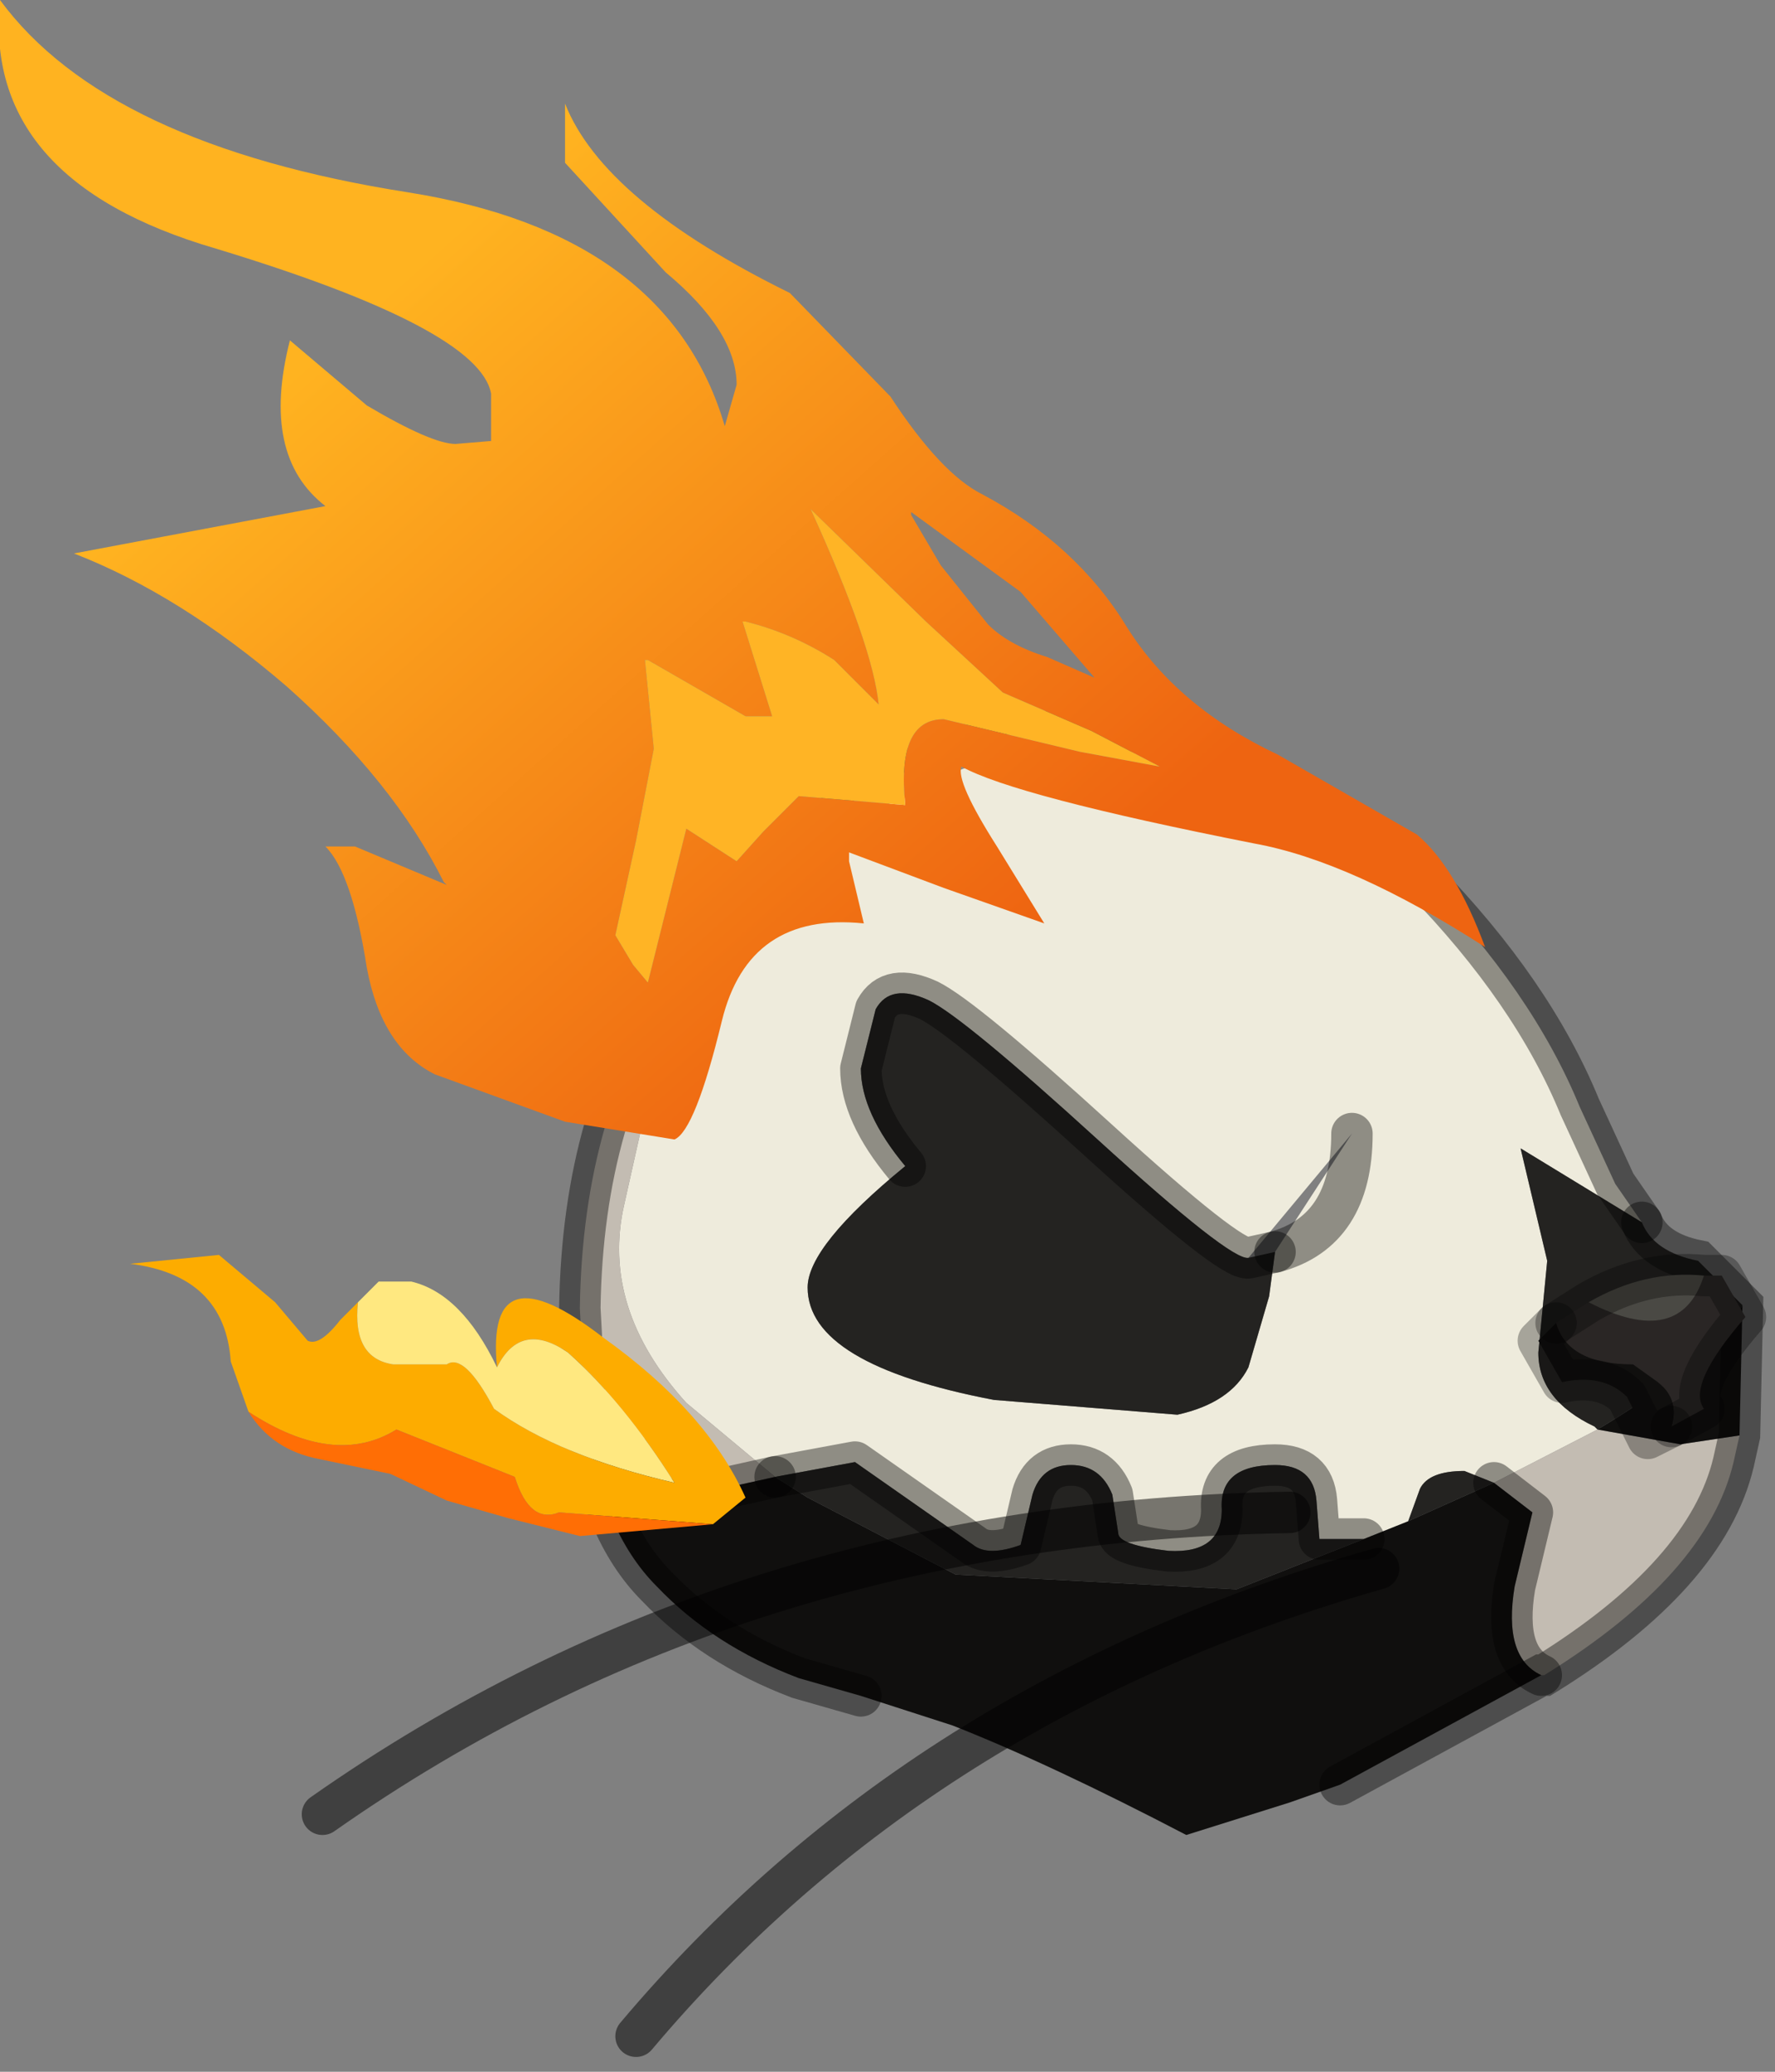 <?xml version="1.0" encoding="utf-8"?>
<svg version="1.1" id="Layer_1"
xmlns="http://www.w3.org/2000/svg"
xmlns:xlink="http://www.w3.org/1999/xlink"
width="30px" height="35px"
xml:space="preserve">
<rect width="100%" height="100%" fill="#808080" stroke="none"/>
<g id="PathID_6005" transform="matrix(1, 0, 0, 1, 17.55, 22.75)">
<path style="fill:#EEEBDC;fill-opacity:1" d="M8.15 -3.35L8.6 -1.45L8.45 0.1Q8.45 0.9 9.4 1.35L9.45 1.4L7.7 2.3L7.2 2.1Q6.6 2.1 6.45 2.4L6.25 2.95L5.5 3.25L4.75 3.25L4.7 2.6Q4.65 2 4 2Q3.05 2 3.1 2.75Q3.1 3.5 2.2 3.45Q1.35 3.35 1.35 3.15L1.25 2.5Q1.05 2 0.55 2Q0.05 2 -0.1 2.5L-0.3 3.35Q-0.85 3.55 -1.1 3.35L-3.1 1.95L-4.45 2.2L-5.95 0.95Q-7.4 -0.65 -7 -2.4L-6.15 -6.2L-4.55 -7.95Q-3.75 -9 -2.15 -9.75Q-0.6 -10.55 0.55 -10.35L3.6 -9.45Q5.75 -8.65 6.5 -7.9Q8.35 -6 9.15 -4.05L9.75 -2.75L10.2 -2.1L8.15 -3.35M-2.25 -3.05Q-3.9 -1.7 -3.9 -1Q-3.9 0.3 -0.75 0.9L2.35 1.15Q3.25 0.95 3.55 0.35L3.9 -0.85L4 -1.6Q5.3 -1.95 5.3 -3.6L3.55 -1.5Q3.25 -1.45 1 -3.5Q-1.25 -5.55 -1.85 -5.85Q-2.5 -6.15 -2.75 -5.7L-3 -4.7Q-3 -3.95 -2.25 -3.05M5.3 -3.6Q5.3 -1.95 4 -1.6" />
<path style="fill:#242321;fill-opacity:1" d="M3.35 4.1L-1.4 3.85L-3.9 2.55L-4.45 2.2L-3.1 1.95L-1.1 3.35Q-0.85 3.55 -0.3 3.35L-0.1 2.5Q0.05 2 0.55 2Q1.05 2 1.25 2.5L1.35 3.15Q1.35 3.35 2.2 3.45Q3.1 3.5 3.1 2.75Q3.05 2 4 2Q4.65 2 4.7 2.6L4.75 3.25L5.5 3.25L3.35 4.1M6.25 2.95L6.45 2.4Q6.6 2.1 7.2 2.1L7.7 2.3L6.25 2.95M9.45 1.4L9.4 1.35Q8.45 0.9 8.45 0.1L8.6 -1.45L8.15 -3.35L10.2 -2.1Q10.4 -1.6 11.15 -1.45L11.9 -0.7Q11.3 0.3 9.45 1.4M-3 -4.7L-2.75 -5.7Q-2.5 -6.15 -1.85 -5.85Q-1.25 -5.55 1 -3.5Q3.25 -1.45 3.55 -1.5L4 -1.6L3.9 -0.85L3.55 0.35Q3.25 0.95 2.35 1.15L-0.75 0.9Q-3.9 0.3 -3.9 -1Q-3.9 -1.7 -2.25 -3.05Q-3 -3.95 -3 -4.7" />
<path style="fill:#C3BCB2;fill-opacity:1" d="M-5.35 2.4Q-6.1 2.4 -6.85 1.85L-7.65 1.2L-7.75 -0.65Q-7.7 -4 -6.15 -6.2L-7 -2.4Q-7.4 -0.65 -5.95 0.95L-4.45 2.2L-5.35 2.4M11.85 1.5L11.75 1.95Q11.3 3.85 8.55 5.55L8.5 5.55Q7.85 5.25 8.05 4.05L8.35 2.8L7.7 2.3L9.45 1.4L10.85 1.65L11.85 1.5" />
<path style="fill:#100F0E;fill-opacity:1" d="M-4.45 2.2L-3.9 2.55L-1.4 3.85L3.35 4.1L5.5 3.25L6.25 2.95L7.7 2.3L8.35 2.8L8.05 4.05Q7.85 5.25 8.5 5.55L5.1 7.4L4.25 7.7L2.5 8.25Q0.2 7.05 -1.45 6.4L-3 5.9L-4.05 5.6Q-5.5 5.05 -6.45 4.05Q-7.4 3.1 -7.65 1.2L-6.85 1.85Q-6.1 2.4 -5.35 2.4L-4.45 2.2M10.85 1.65L9.45 1.4Q11.3 0.3 11.9 -0.7L11.85 1.5L10.85 1.65" />
<path style="fill:none;stroke-width:0.7;stroke-linecap:round;stroke-linejoin:miter;stroke-miterlimit:5;stroke:#000000;stroke-opacity:0.4" d="M10.2 -2.1L9.75 -2.75L9.15 -4.05Q8.35 -6 6.5 -7.9Q5.75 -8.65 3.6 -9.45L0.55 -10.35Q-0.6 -10.55 -2.15 -9.75Q-3.75 -9 -4.55 -7.95L-6.15 -6.2" />
<path style="fill:none;stroke-width:0.7;stroke-linecap:round;stroke-linejoin:round;stroke-miterlimit:3;stroke:#000000;stroke-opacity:0.4" d="M-4.45 2.2L-3.1 1.95L-1.1 3.35Q-0.85 3.55 -0.3 3.35L-0.1 2.5Q0.05 2 0.55 2Q1.05 2 1.25 2.5L1.35 3.15Q1.35 3.35 2.2 3.45Q3.1 3.5 3.1 2.75Q3.05 2 4 2Q4.65 2 4.7 2.6L4.75 3.25L5.5 3.25" />
<path style="fill:none;stroke-width:0.7;stroke-linecap:round;stroke-linejoin:miter;stroke-miterlimit:5;stroke:#000000;stroke-opacity:0.4" d="M10.2 -2.1Q10.4 -1.6 11.15 -1.45L11.9 -0.7L11.85 1.5L11.75 1.95Q11.3 3.85 8.55 5.55L8.5 5.55L5.1 7.4" />
<path style="fill:none;stroke-width:0.7;stroke-linecap:round;stroke-linejoin:miter;stroke-miterlimit:5;stroke:#000000;stroke-opacity:0.4" d="M-3 5.9L-4.05 5.6Q-5.5 5.05 -6.45 4.05Q-7.4 3.1 -7.65 1.2L-7.75 -0.65Q-7.7 -4 -6.15 -6.2" />
<path style="fill:none;stroke-width:0.7;stroke-linecap:round;stroke-linejoin:round;stroke-miterlimit:3;stroke:#000000;stroke-opacity:0.4" d="M4 -1.6L3.55 -1.5Q3.25 -1.45 1 -3.5Q-1.25 -5.55 -1.85 -5.85Q-2.5 -6.15 -2.75 -5.7L-3 -4.7Q-3 -3.95 -2.25 -3.05" />
<path style="fill:none;stroke-width:0.7;stroke-linecap:round;stroke-linejoin:round;stroke-miterlimit:3;stroke:#000000;stroke-opacity:0.4" d="M5.3 -3.6Q5.3 -1.95 4 -1.6" />
<path style="fill:none;stroke-width:0.7;stroke-linecap:round;stroke-linejoin:round;stroke-miterlimit:3;stroke:#000000;stroke-opacity:0.4" d="M7.7 2.3L8.35 2.8L8.05 4.05Q7.85 5.25 8.5 5.55" />
<path style="fill:none;stroke-width:0.7;stroke-linecap:round;stroke-linejoin:round;stroke-miterlimit:3;stroke:#000000;stroke-opacity:0.4" d="M-7.65 1.2L-6.85 1.85Q-6.1 2.4 -5.35 2.4L-4.45 2.2" />
</g>
<g id="PathID_6006" transform="matrix(1, 0, 0, 1, 17.55, 22.75)">
<path style="fill:none;stroke-width:0.7;stroke-linecap:round;stroke-linejoin:miter;stroke-miterlimit:5;stroke:#000000;stroke-opacity:0.502" d="M4.25 2.8Q-5.05 2.95 -12.1 7.9" />
</g>
<g id="PathID_6007" transform="matrix(1, 0, 0, 1, 17.55, 22.75)">
<path style="fill:none;stroke-width:0.7;stroke-linecap:round;stroke-linejoin:miter;stroke-miterlimit:5;stroke:#000000;stroke-opacity:0.502" d="M5.75 3.75Q-2 5.95 -6.8 11.65" />
</g>
<g id="PathID_6008" transform="matrix(1, 0, 0, 1, 17.55, 22.75)">
<path style="fill:#2A2625;fill-opacity:1" d="M11.25 -1.2L11.55 -1.2L11.95 -0.5Q10.95 0.65 11.25 1.05L10.7 1.35Q10.85 0.85 10.4 0.55L10.05 0.3Q8.95 0.3 8.75 -0.4L9.3 -0.75Q10.85 0.05 11.25 -1.2" />
<path style="fill:#4A4944;fill-opacity:1" d="M11.25 -1.2Q10.85 0.05 9.3 -0.75Q10.25 -1.3 11.25 -1.2" />
<path style="fill:#100F0E;fill-opacity:1" d="M10.05 0.3L10.4 0.55Q10.85 0.85 10.7 1.35L10.3 1.55L9.95 0.85Q9.55 0.45 8.85 0.6L8.45 -0.1L8.75 -0.4Q8.95 0.3 10.05 0.3" />
<path style="fill:none;stroke-width:0.7;stroke-linecap:round;stroke-linejoin:round;stroke-miterlimit:3;stroke:#000000;stroke-opacity:0.302" d="M8.75 -0.4L8.45 -0.1L8.85 0.6Q9.55 0.45 9.95 0.85L10.3 1.55L10.7 1.35" />
<path style="fill:none;stroke-width:0.7;stroke-linecap:round;stroke-linejoin:round;stroke-miterlimit:3;stroke:#000000;stroke-opacity:0.302" d="M8.75 -0.4L9.3 -0.75Q10.25 -1.3 11.25 -1.2L11.55 -1.2L11.95 -0.5Q10.95 0.65 11.25 1.05L10.7 1.35" />
</g>
<g id="PathID_6009" transform="matrix(1, 0, 0, 1, 17.55, 22.75)">
<path style="fill:#FDAC00;fill-opacity:1" d="M-8.1 2.8Q-8.6 3 -8.85 2.2L-10.85 1.4Q-11.9 2.05 -13.35 1.1L-13.65 0.25Q-13.75 -1.2 -15.35 -1.4L-13.85 -1.55L-12.9 -0.75L-12.35 -0.1Q-12.15 0 -11.8 -0.45L-11.5 -0.75Q-11.6 0.2 -10.9 0.3L-10 0.3Q-9.7 0.1 -9.2 1.05Q-8.1 1.85 -6.15 2.3Q-7 0.95 -7.95 0.1Q-8.75 -0.45 -9.15 0.35Q-9.35 -1.7 -7.35 -0.15Q-5.6 1.1 -4.95 2.55L-5.5 3L-8.1 2.8" />
<path style="fill:#FFE880;fill-opacity:1" d="M-7.95 0.1Q-7 0.95 -6.15 2.3Q-8.1 1.85 -9.2 1.05Q-9.7 0.1 -10 0.3L-10.9 0.3Q-11.6 0.2 -11.5 -0.75L-11.15 -1.1L-10.6 -1.1Q-9.75 -0.9 -9.15 0.35Q-8.75 -0.45 -7.95 0.1" />
<path style="fill:#FF6E05;fill-opacity:1" d="M-5.5 3L-7.75 3.2L-8.95 2.9L-10 2.6L-10.95 2.15L-12.15 1.9Q-12.95 1.75 -13.35 1.1Q-11.9 2.05 -10.85 1.4L-8.85 2.2Q-8.6 3 -8.1 2.8L-5.5 3" />
</g>
<g id="PathID_6010" transform="matrix(1, 0, 0, 1, 17.55, 22.75)">
<linearGradient
id="LinearGradID_1424" gradientUnits="userSpaceOnUse" gradientTransform="matrix(0.007, 0.007, -0.009, 0.008, -5.55, -13.05)" spreadMethod ="pad" x1="-819.2" y1="0" x2="819.2" y2="0" >
<stop  offset="0.055" style="stop-color:#FFB320;stop-opacity:1" />
<stop  offset="1" style="stop-color:#EE6411;stop-opacity:1" />
</linearGradient>
<path style="fill:url(#LinearGradID_1424) " d="M3.65 -8.5Q-0.4 -9.3 -1.3 -9.8Q-1.4 -9.55 -0.7 -8.45L0.1 -7.15L-1.6 -7.75L-3.2 -8.35L-3.2 -8.2L-2.95 -7.15Q-4.9 -7.35 -5.35 -5.5Q-5.8 -3.65 -6.15 -3.5L-8 -3.8L-10.2 -4.6Q-11.1 -5.05 -11.35 -6.4Q-11.6 -8 -12.05 -8.45L-11.55 -8.45L-10 -7.8L-10.05 -7.85Q-10.9 -9.55 -12.7 -11.15Q-14.5 -12.7 -16.3 -13.4L-12.05 -14.2Q-13.15 -15.05 -12.65 -17L-11.35 -15.9Q-10.25 -15.25 -9.85 -15.25L-9.25 -15.3L-9.25 -16.1Q-9.45 -17.2 -13.9 -18.55Q-17.85 -19.7 -17.55 -22.75Q-15.75 -20.3 -10.65 -19.5Q-6.25 -18.8 -5.3 -15.55L-5.1 -16.25Q-5.1 -17.15 -6.3 -18.15L-8 -20L-8 -21Q-7.35 -19.35 -4.2 -17.8L-2.5 -16.05Q-1.65 -14.75 -0.95 -14.4Q0.65 -13.55 1.5 -12.15Q2.35 -10.8 4.05 -10L6.4 -8.65Q7.05 -8.1 7.55 -6.75Q5.3 -8.2 3.65 -8.5M2.05 -9.8L0.9 -10.4L-0.6 -11.05L-1.9 -12.25L-3.85 -14.15Q-2.8 -11.85 -2.7 -10.85L-3.45 -11.6Q-4.15 -12.05 -4.95 -12.25L-5 -12.25L-4.5 -10.65L-4.95 -10.65L-6.6 -11.6L-6.65 -11.6L-6.5 -10.1L-6.8 -8.55L-7.15 -6.95L-6.85 -6.45L-6.6 -6.15L-5.95 -8.75L-5.1 -8.2L-4.65 -8.7L-4.05 -9.3L-2.25 -9.15Q-2.4 -10.6 -1.6 -10.6L0.7 -10.05L2.05 -9.8M0.95 -11.3L-0.3 -12.75L-2.15 -14.1L-2.15 -14.05L-1.65 -13.2L-0.85 -12.2Q-0.5 -11.85 0.15 -11.65L0.95 -11.3" />
<path style="fill:#FFB425;fill-opacity:1" d="M0.7 -10.05L-1.6 -10.6Q-2.4 -10.6 -2.25 -9.15L-4.05 -9.3L-4.65 -8.7L-5.1 -8.2L-5.95 -8.75L-6.6 -6.15L-6.85 -6.45L-7.15 -6.95L-6.8 -8.55L-6.5 -10.1L-6.65 -11.6L-6.6 -11.6L-4.95 -10.65L-4.5 -10.65L-5 -12.25L-4.95 -12.25Q-4.15 -12.05 -3.45 -11.6L-2.7 -10.85Q-2.8 -11.85 -3.85 -14.15L-1.9 -12.25L-0.6 -11.05L0.9 -10.4L2.05 -9.8L0.7 -10.05" />
</g>
</svg>

